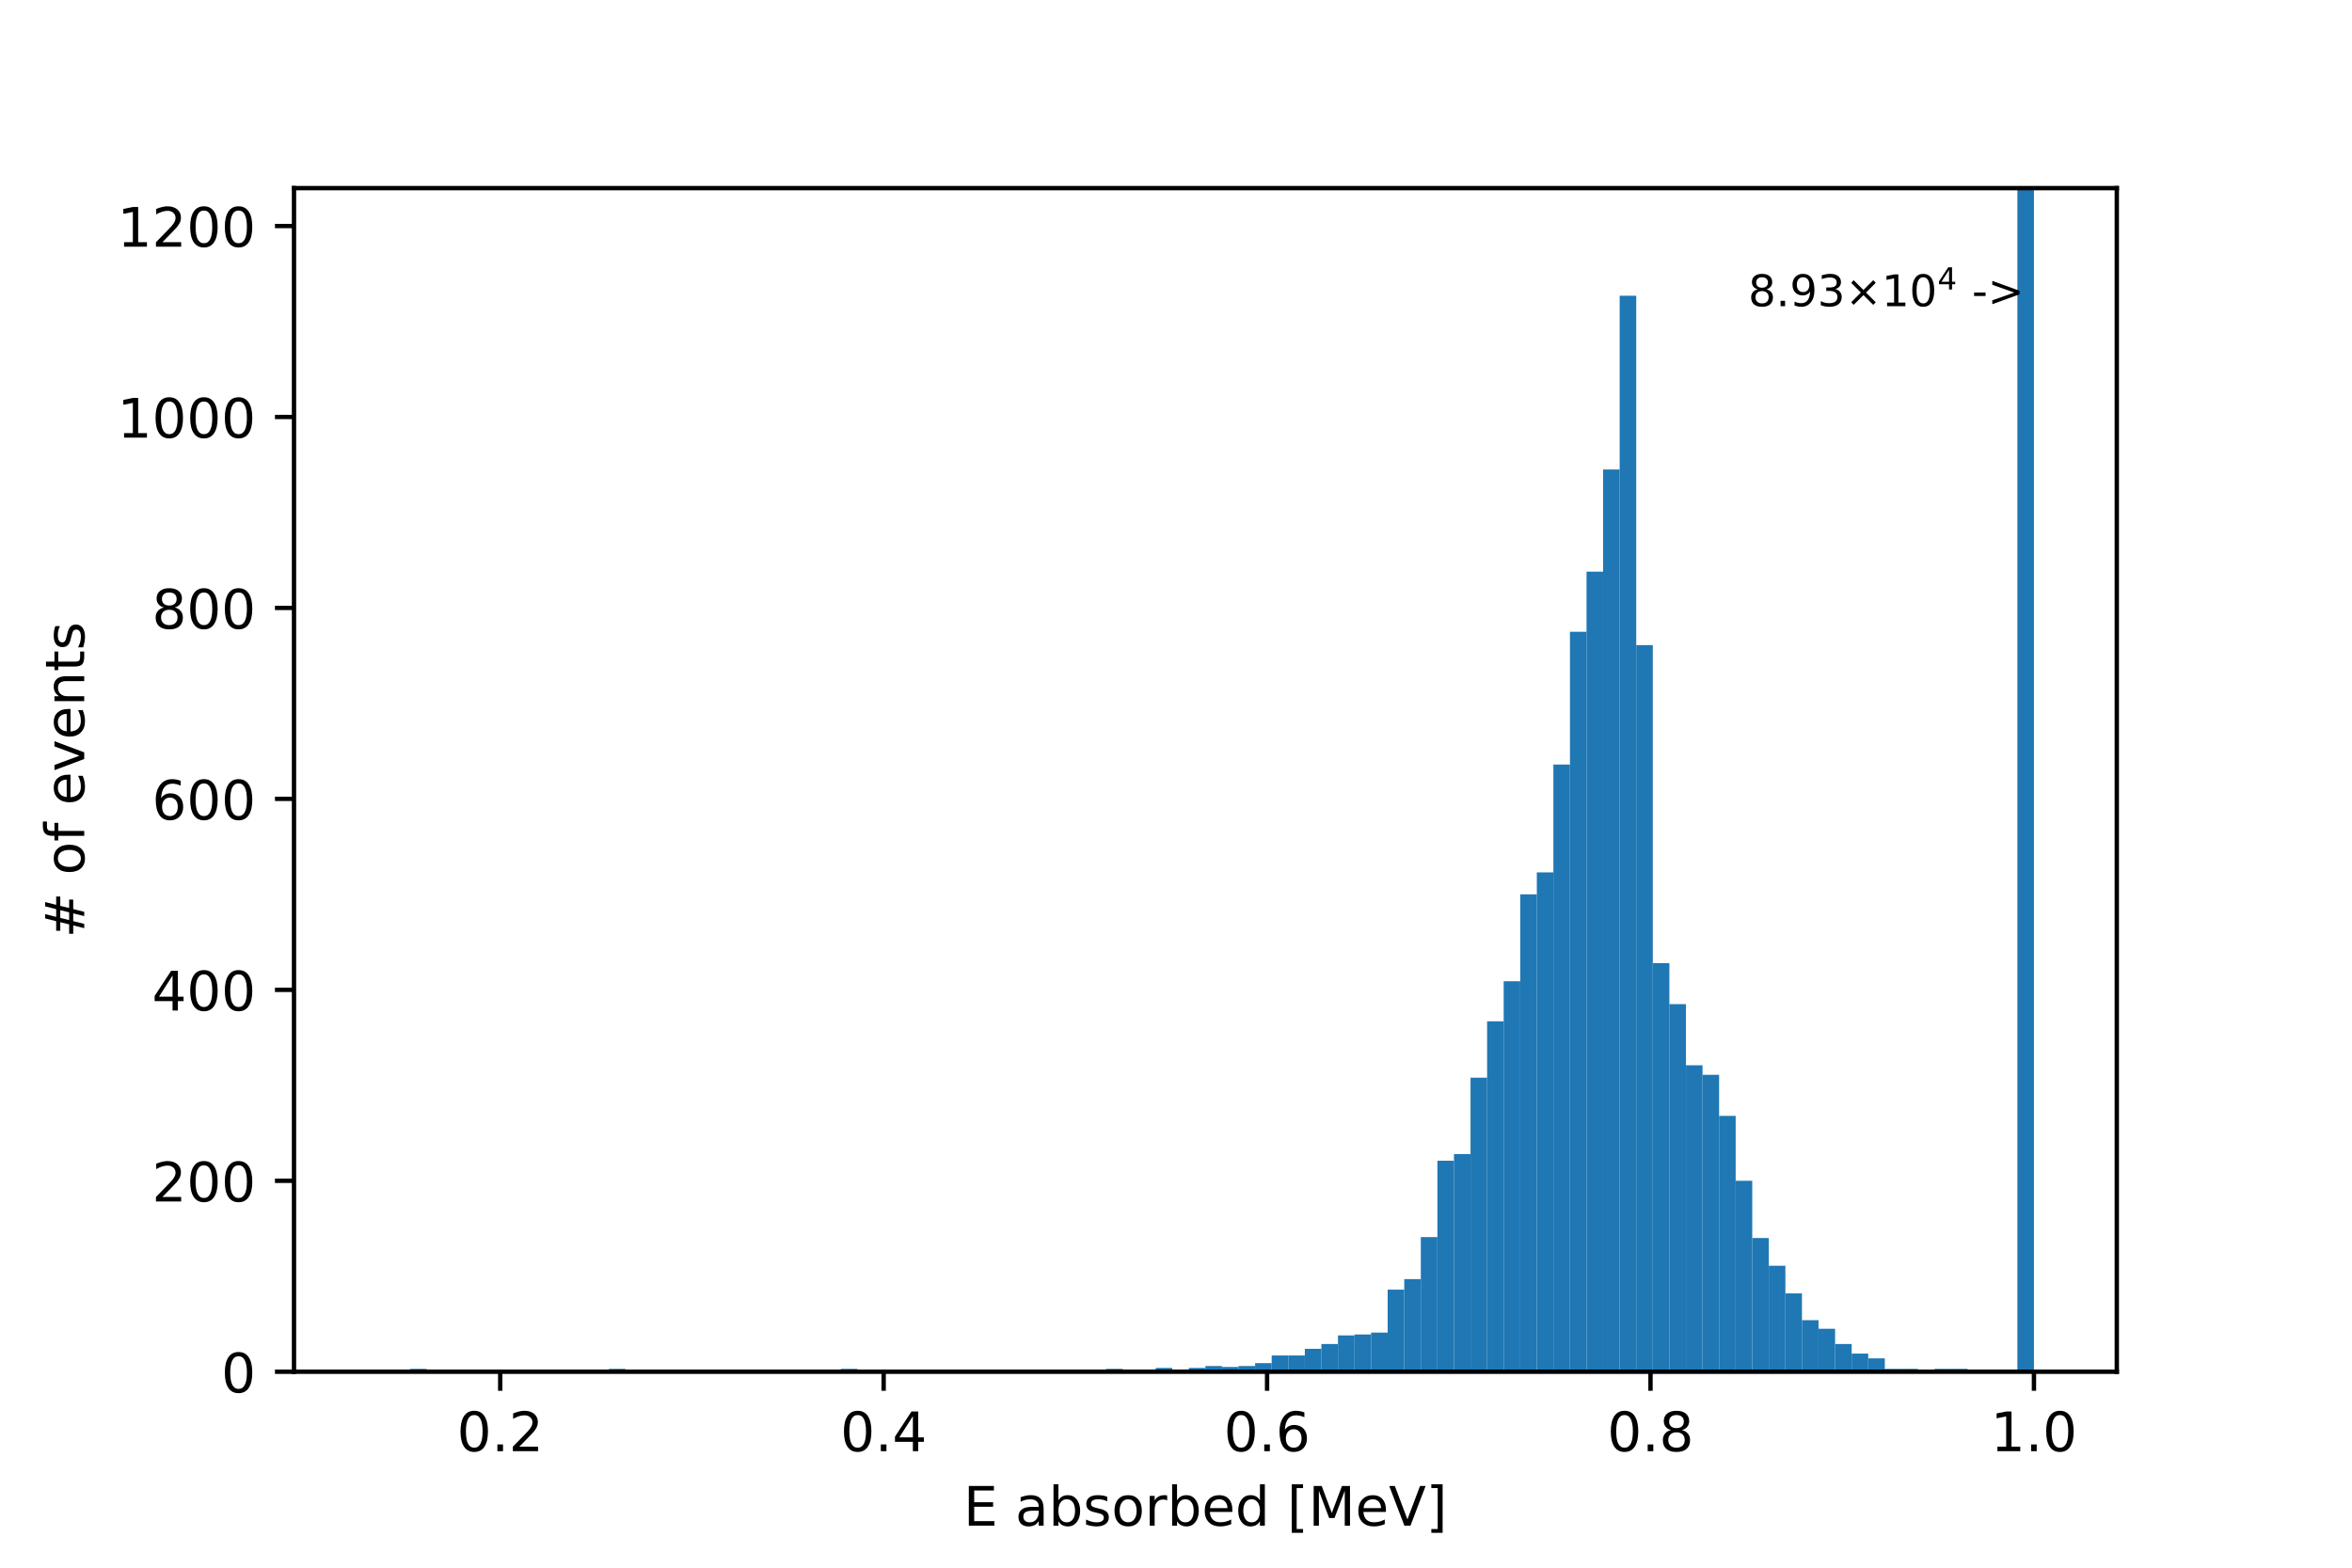 <?xml version="1.0" encoding="utf-8" standalone="no"?>
<!DOCTYPE svg PUBLIC "-//W3C//DTD SVG 1.1//EN"
  "http://www.w3.org/Graphics/SVG/1.1/DTD/svg11.dtd">
<!-- Created with matplotlib (https://matplotlib.org/) -->
<svg height="288pt" version="1.1" viewBox="0 0 432 288" width="432pt" xmlns="http://www.w3.org/2000/svg" xmlns:xlink="http://www.w3.org/1999/xlink">
 <defs>
  <style type="text/css">
*{stroke-linecap:butt;stroke-linejoin:round;}
  </style>
 </defs>
 <g id="figure_1">
  <g id="patch_1">
   <path d="M 0 288 
L 432 288 
L 432 0 
L 0 0 
z
" style="fill:#ffffff;"/>
  </g>
  <g id="axes_1">
   <g id="patch_2">
    <path d="M 54 252 
L 388.8 252 
L 388.8 34.56 
L 54 34.56 
z
" style="fill:#ffffff;"/>
   </g>
   <g id="patch_3">
    <path clip-path="url(#pfffd6d68ba)" d="M 69.218 252 
L 72.262 252 
L 72.262 251.649 
L 69.218 251.649 
z
" style="fill:#1f77b4;"/>
   </g>
   <g id="patch_4">
    <path clip-path="url(#pfffd6d68ba)" d="M 72.262 252 
L 75.305 252 
L 75.305 251.825 
L 72.262 251.825 
z
" style="fill:#1f77b4;"/>
   </g>
   <g id="patch_5">
    <path clip-path="url(#pfffd6d68ba)" d="M 75.305 252 
L 78.349 252 
L 78.349 251.474 
L 75.305 251.474 
z
" style="fill:#1f77b4;"/>
   </g>
   <g id="patch_6">
    <path clip-path="url(#pfffd6d68ba)" d="M 78.349 252 
L 81.393 252 
L 81.393 252 
L 78.349 252 
z
" style="fill:#1f77b4;"/>
   </g>
   <g id="patch_7">
    <path clip-path="url(#pfffd6d68ba)" d="M 81.393 252 
L 84.436 252 
L 84.436 251.825 
L 81.393 251.825 
z
" style="fill:#1f77b4;"/>
   </g>
   <g id="patch_8">
    <path clip-path="url(#pfffd6d68ba)" d="M 84.436 252 
L 87.48 252 
L 87.48 252 
L 84.436 252 
z
" style="fill:#1f77b4;"/>
   </g>
   <g id="patch_9">
    <path clip-path="url(#pfffd6d68ba)" d="M 87.48 252 
L 90.524 252 
L 90.524 252 
L 87.48 252 
z
" style="fill:#1f77b4;"/>
   </g>
   <g id="patch_10">
    <path clip-path="url(#pfffd6d68ba)" d="M 90.524 252 
L 93.567 252 
L 93.567 252 
L 90.524 252 
z
" style="fill:#1f77b4;"/>
   </g>
   <g id="patch_11">
    <path clip-path="url(#pfffd6d68ba)" d="M 93.567 252 
L 96.611 252 
L 96.611 252 
L 93.567 252 
z
" style="fill:#1f77b4;"/>
   </g>
   <g id="patch_12">
    <path clip-path="url(#pfffd6d68ba)" d="M 96.611 252 
L 99.655 252 
L 99.655 252 
L 96.611 252 
z
" style="fill:#1f77b4;"/>
   </g>
   <g id="patch_13">
    <path clip-path="url(#pfffd6d68ba)" d="M 99.655 252 
L 102.698 252 
L 102.698 251.825 
L 99.655 251.825 
z
" style="fill:#1f77b4;"/>
   </g>
   <g id="patch_14">
    <path clip-path="url(#pfffd6d68ba)" d="M 102.698 252 
L 105.742 252 
L 105.742 251.825 
L 102.698 251.825 
z
" style="fill:#1f77b4;"/>
   </g>
   <g id="patch_15">
    <path clip-path="url(#pfffd6d68ba)" d="M 105.742 252 
L 108.785 252 
L 108.785 251.825 
L 105.742 251.825 
z
" style="fill:#1f77b4;"/>
   </g>
   <g id="patch_16">
    <path clip-path="url(#pfffd6d68ba)" d="M 108.785 252 
L 111.829 252 
L 111.829 252 
L 108.785 252 
z
" style="fill:#1f77b4;"/>
   </g>
   <g id="patch_17">
    <path clip-path="url(#pfffd6d68ba)" d="M 111.829 252 
L 114.873 252 
L 114.873 251.474 
L 111.829 251.474 
z
" style="fill:#1f77b4;"/>
   </g>
   <g id="patch_18">
    <path clip-path="url(#pfffd6d68ba)" d="M 114.873 252 
L 117.916 252 
L 117.916 251.825 
L 114.873 251.825 
z
" style="fill:#1f77b4;"/>
   </g>
   <g id="patch_19">
    <path clip-path="url(#pfffd6d68ba)" d="M 117.916 252 
L 120.96 252 
L 120.96 252 
L 117.916 252 
z
" style="fill:#1f77b4;"/>
   </g>
   <g id="patch_20">
    <path clip-path="url(#pfffd6d68ba)" d="M 120.96 252 
L 124.004 252 
L 124.004 251.825 
L 120.96 251.825 
z
" style="fill:#1f77b4;"/>
   </g>
   <g id="patch_21">
    <path clip-path="url(#pfffd6d68ba)" d="M 124.004 252 
L 127.047 252 
L 127.047 252 
L 124.004 252 
z
" style="fill:#1f77b4;"/>
   </g>
   <g id="patch_22">
    <path clip-path="url(#pfffd6d68ba)" d="M 127.047 252 
L 130.091 252 
L 130.091 251.649 
L 127.047 251.649 
z
" style="fill:#1f77b4;"/>
   </g>
   <g id="patch_23">
    <path clip-path="url(#pfffd6d68ba)" d="M 130.091 252 
L 133.135 252 
L 133.135 252 
L 130.091 252 
z
" style="fill:#1f77b4;"/>
   </g>
   <g id="patch_24">
    <path clip-path="url(#pfffd6d68ba)" d="M 133.135 252 
L 136.178 252 
L 136.178 251.825 
L 133.135 251.825 
z
" style="fill:#1f77b4;"/>
   </g>
   <g id="patch_25">
    <path clip-path="url(#pfffd6d68ba)" d="M 136.178 252 
L 139.222 252 
L 139.222 252 
L 136.178 252 
z
" style="fill:#1f77b4;"/>
   </g>
   <g id="patch_26">
    <path clip-path="url(#pfffd6d68ba)" d="M 139.222 252 
L 142.265 252 
L 142.265 251.825 
L 139.222 251.825 
z
" style="fill:#1f77b4;"/>
   </g>
   <g id="patch_27">
    <path clip-path="url(#pfffd6d68ba)" d="M 142.265 252 
L 145.309 252 
L 145.309 252 
L 142.265 252 
z
" style="fill:#1f77b4;"/>
   </g>
   <g id="patch_28">
    <path clip-path="url(#pfffd6d68ba)" d="M 145.309 252 
L 148.353 252 
L 148.353 252 
L 145.309 252 
z
" style="fill:#1f77b4;"/>
   </g>
   <g id="patch_29">
    <path clip-path="url(#pfffd6d68ba)" d="M 148.353 252 
L 151.396 252 
L 151.396 252 
L 148.353 252 
z
" style="fill:#1f77b4;"/>
   </g>
   <g id="patch_30">
    <path clip-path="url(#pfffd6d68ba)" d="M 151.396 252 
L 154.44 252 
L 154.44 252 
L 151.396 252 
z
" style="fill:#1f77b4;"/>
   </g>
   <g id="patch_31">
    <path clip-path="url(#pfffd6d68ba)" d="M 154.44 252 
L 157.484 252 
L 157.484 251.474 
L 154.44 251.474 
z
" style="fill:#1f77b4;"/>
   </g>
   <g id="patch_32">
    <path clip-path="url(#pfffd6d68ba)" d="M 157.484 252 
L 160.527 252 
L 160.527 252 
L 157.484 252 
z
" style="fill:#1f77b4;"/>
   </g>
   <g id="patch_33">
    <path clip-path="url(#pfffd6d68ba)" d="M 160.527 252 
L 163.571 252 
L 163.571 251.825 
L 160.527 251.825 
z
" style="fill:#1f77b4;"/>
   </g>
   <g id="patch_34">
    <path clip-path="url(#pfffd6d68ba)" d="M 163.571 252 
L 166.615 252 
L 166.615 251.825 
L 163.571 251.825 
z
" style="fill:#1f77b4;"/>
   </g>
   <g id="patch_35">
    <path clip-path="url(#pfffd6d68ba)" d="M 166.615 252 
L 169.658 252 
L 169.658 251.825 
L 166.615 251.825 
z
" style="fill:#1f77b4;"/>
   </g>
   <g id="patch_36">
    <path clip-path="url(#pfffd6d68ba)" d="M 169.658 252 
L 172.702 252 
L 172.702 252 
L 169.658 252 
z
" style="fill:#1f77b4;"/>
   </g>
   <g id="patch_37">
    <path clip-path="url(#pfffd6d68ba)" d="M 172.702 252 
L 175.745 252 
L 175.745 252 
L 172.702 252 
z
" style="fill:#1f77b4;"/>
   </g>
   <g id="patch_38">
    <path clip-path="url(#pfffd6d68ba)" d="M 175.745 252 
L 178.789 252 
L 178.789 252 
L 175.745 252 
z
" style="fill:#1f77b4;"/>
   </g>
   <g id="patch_39">
    <path clip-path="url(#pfffd6d68ba)" d="M 178.789 252 
L 181.833 252 
L 181.833 251.649 
L 178.789 251.649 
z
" style="fill:#1f77b4;"/>
   </g>
   <g id="patch_40">
    <path clip-path="url(#pfffd6d68ba)" d="M 181.833 252 
L 184.876 252 
L 184.876 252 
L 181.833 252 
z
" style="fill:#1f77b4;"/>
   </g>
   <g id="patch_41">
    <path clip-path="url(#pfffd6d68ba)" d="M 184.876 252 
L 187.92 252 
L 187.92 251.825 
L 184.876 251.825 
z
" style="fill:#1f77b4;"/>
   </g>
   <g id="patch_42">
    <path clip-path="url(#pfffd6d68ba)" d="M 187.92 252 
L 190.964 252 
L 190.964 251.649 
L 187.92 251.649 
z
" style="fill:#1f77b4;"/>
   </g>
   <g id="patch_43">
    <path clip-path="url(#pfffd6d68ba)" d="M 190.964 252 
L 194.007 252 
L 194.007 251.649 
L 190.964 251.649 
z
" style="fill:#1f77b4;"/>
   </g>
   <g id="patch_44">
    <path clip-path="url(#pfffd6d68ba)" d="M 194.007 252 
L 197.051 252 
L 197.051 251.825 
L 194.007 251.825 
z
" style="fill:#1f77b4;"/>
   </g>
   <g id="patch_45">
    <path clip-path="url(#pfffd6d68ba)" d="M 197.051 252 
L 200.095 252 
L 200.095 251.649 
L 197.051 251.649 
z
" style="fill:#1f77b4;"/>
   </g>
   <g id="patch_46">
    <path clip-path="url(#pfffd6d68ba)" d="M 200.095 252 
L 203.138 252 
L 203.138 251.825 
L 200.095 251.825 
z
" style="fill:#1f77b4;"/>
   </g>
   <g id="patch_47">
    <path clip-path="url(#pfffd6d68ba)" d="M 203.138 252 
L 206.182 252 
L 206.182 251.474 
L 203.138 251.474 
z
" style="fill:#1f77b4;"/>
   </g>
   <g id="patch_48">
    <path clip-path="url(#pfffd6d68ba)" d="M 206.182 252 
L 209.225 252 
L 209.225 251.649 
L 206.182 251.649 
z
" style="fill:#1f77b4;"/>
   </g>
   <g id="patch_49">
    <path clip-path="url(#pfffd6d68ba)" d="M 209.225 252 
L 212.269 252 
L 212.269 251.649 
L 209.225 251.649 
z
" style="fill:#1f77b4;"/>
   </g>
   <g id="patch_50">
    <path clip-path="url(#pfffd6d68ba)" d="M 212.269 252 
L 215.313 252 
L 215.313 251.298 
L 212.269 251.298 
z
" style="fill:#1f77b4;"/>
   </g>
   <g id="patch_51">
    <path clip-path="url(#pfffd6d68ba)" d="M 215.313 252 
L 218.356 252 
L 218.356 251.649 
L 215.313 251.649 
z
" style="fill:#1f77b4;"/>
   </g>
   <g id="patch_52">
    <path clip-path="url(#pfffd6d68ba)" d="M 218.356 252 
L 221.4 252 
L 221.4 251.298 
L 218.356 251.298 
z
" style="fill:#1f77b4;"/>
   </g>
   <g id="patch_53">
    <path clip-path="url(#pfffd6d68ba)" d="M 221.4 252 
L 224.444 252 
L 224.444 250.948 
L 221.4 250.948 
z
" style="fill:#1f77b4;"/>
   </g>
   <g id="patch_54">
    <path clip-path="url(#pfffd6d68ba)" d="M 224.444 252 
L 227.487 252 
L 227.487 251.123 
L 224.444 251.123 
z
" style="fill:#1f77b4;"/>
   </g>
   <g id="patch_55">
    <path clip-path="url(#pfffd6d68ba)" d="M 227.487 252 
L 230.531 252 
L 230.531 250.948 
L 227.487 250.948 
z
" style="fill:#1f77b4;"/>
   </g>
   <g id="patch_56">
    <path clip-path="url(#pfffd6d68ba)" d="M 230.531 252 
L 233.575 252 
L 233.575 250.421 
L 230.531 250.421 
z
" style="fill:#1f77b4;"/>
   </g>
   <g id="patch_57">
    <path clip-path="url(#pfffd6d68ba)" d="M 233.575 252 
L 236.618 252 
L 236.618 249.018 
L 233.575 249.018 
z
" style="fill:#1f77b4;"/>
   </g>
   <g id="patch_58">
    <path clip-path="url(#pfffd6d68ba)" d="M 236.618 252 
L 239.662 252 
L 239.662 249.018 
L 236.618 249.018 
z
" style="fill:#1f77b4;"/>
   </g>
   <g id="patch_59">
    <path clip-path="url(#pfffd6d68ba)" d="M 239.662 252 
L 242.705 252 
L 242.705 247.79 
L 239.662 247.79 
z
" style="fill:#1f77b4;"/>
   </g>
   <g id="patch_60">
    <path clip-path="url(#pfffd6d68ba)" d="M 242.705 252 
L 245.749 252 
L 245.749 246.913 
L 242.705 246.913 
z
" style="fill:#1f77b4;"/>
   </g>
   <g id="patch_61">
    <path clip-path="url(#pfffd6d68ba)" d="M 245.749 252 
L 248.793 252 
L 248.793 245.335 
L 245.749 245.335 
z
" style="fill:#1f77b4;"/>
   </g>
   <g id="patch_62">
    <path clip-path="url(#pfffd6d68ba)" d="M 248.793 252 
L 251.836 252 
L 251.836 245.16 
L 248.793 245.16 
z
" style="fill:#1f77b4;"/>
   </g>
   <g id="patch_63">
    <path clip-path="url(#pfffd6d68ba)" d="M 251.836 252 
L 254.88 252 
L 254.88 244.809 
L 251.836 244.809 
z
" style="fill:#1f77b4;"/>
   </g>
   <g id="patch_64">
    <path clip-path="url(#pfffd6d68ba)" d="M 254.88 252 
L 257.924 252 
L 257.924 236.916 
L 254.88 236.916 
z
" style="fill:#1f77b4;"/>
   </g>
   <g id="patch_65">
    <path clip-path="url(#pfffd6d68ba)" d="M 257.924 252 
L 260.967 252 
L 260.967 234.986 
L 257.924 234.986 
z
" style="fill:#1f77b4;"/>
   </g>
   <g id="patch_66">
    <path clip-path="url(#pfffd6d68ba)" d="M 260.967 252 
L 264.011 252 
L 264.011 227.269 
L 260.967 227.269 
z
" style="fill:#1f77b4;"/>
   </g>
   <g id="patch_67">
    <path clip-path="url(#pfffd6d68ba)" d="M 264.011 252 
L 267.055 252 
L 267.055 213.237 
L 264.011 213.237 
z
" style="fill:#1f77b4;"/>
   </g>
   <g id="patch_68">
    <path clip-path="url(#pfffd6d68ba)" d="M 267.055 252 
L 270.098 252 
L 270.098 212.009 
L 267.055 212.009 
z
" style="fill:#1f77b4;"/>
   </g>
   <g id="patch_69">
    <path clip-path="url(#pfffd6d68ba)" d="M 270.098 252 
L 273.142 252 
L 273.142 197.978 
L 270.098 197.978 
z
" style="fill:#1f77b4;"/>
   </g>
   <g id="patch_70">
    <path clip-path="url(#pfffd6d68ba)" d="M 273.142 252 
L 276.185 252 
L 276.185 187.629 
L 273.142 187.629 
z
" style="fill:#1f77b4;"/>
   </g>
   <g id="patch_71">
    <path clip-path="url(#pfffd6d68ba)" d="M 276.185 252 
L 279.229 252 
L 279.229 180.263 
L 276.185 180.263 
z
" style="fill:#1f77b4;"/>
   </g>
   <g id="patch_72">
    <path clip-path="url(#pfffd6d68ba)" d="M 279.229 252 
L 282.273 252 
L 282.273 164.301 
L 279.229 164.301 
z
" style="fill:#1f77b4;"/>
   </g>
   <g id="patch_73">
    <path clip-path="url(#pfffd6d68ba)" d="M 282.273 252 
L 285.316 252 
L 285.316 160.267 
L 282.273 160.267 
z
" style="fill:#1f77b4;"/>
   </g>
   <g id="patch_74">
    <path clip-path="url(#pfffd6d68ba)" d="M 285.316 252 
L 288.36 252 
L 288.36 140.447 
L 285.316 140.447 
z
" style="fill:#1f77b4;"/>
   </g>
   <g id="patch_75">
    <path clip-path="url(#pfffd6d68ba)" d="M 288.36 252 
L 291.404 252 
L 291.404 116.067 
L 288.36 116.067 
z
" style="fill:#1f77b4;"/>
   </g>
   <g id="patch_76">
    <path clip-path="url(#pfffd6d68ba)" d="M 291.404 252 
L 294.447 252 
L 294.447 105.017 
L 291.404 105.017 
z
" style="fill:#1f77b4;"/>
   </g>
   <g id="patch_77">
    <path clip-path="url(#pfffd6d68ba)" d="M 294.447 252 
L 297.491 252 
L 297.491 86.25 
L 294.447 86.25 
z
" style="fill:#1f77b4;"/>
   </g>
   <g id="patch_78">
    <path clip-path="url(#pfffd6d68ba)" d="M 297.491 252 
L 300.535 252 
L 300.535 54.327 
L 297.491 54.327 
z
" style="fill:#1f77b4;"/>
   </g>
   <g id="patch_79">
    <path clip-path="url(#pfffd6d68ba)" d="M 300.535 252 
L 303.578 252 
L 303.578 118.523 
L 300.535 118.523 
z
" style="fill:#1f77b4;"/>
   </g>
   <g id="patch_80">
    <path clip-path="url(#pfffd6d68ba)" d="M 303.578 252 
L 306.622 252 
L 306.622 176.93 
L 303.578 176.93 
z
" style="fill:#1f77b4;"/>
   </g>
   <g id="patch_81">
    <path clip-path="url(#pfffd6d68ba)" d="M 306.622 252 
L 309.665 252 
L 309.665 184.472 
L 306.622 184.472 
z
" style="fill:#1f77b4;"/>
   </g>
   <g id="patch_82">
    <path clip-path="url(#pfffd6d68ba)" d="M 309.665 252 
L 312.709 252 
L 312.709 195.697 
L 309.665 195.697 
z
" style="fill:#1f77b4;"/>
   </g>
   <g id="patch_83">
    <path clip-path="url(#pfffd6d68ba)" d="M 312.709 252 
L 315.753 252 
L 315.753 197.451 
L 312.709 197.451 
z
" style="fill:#1f77b4;"/>
   </g>
   <g id="patch_84">
    <path clip-path="url(#pfffd6d68ba)" d="M 315.753 252 
L 318.796 252 
L 318.796 204.994 
L 315.753 204.994 
z
" style="fill:#1f77b4;"/>
   </g>
   <g id="patch_85">
    <path clip-path="url(#pfffd6d68ba)" d="M 318.796 252 
L 321.84 252 
L 321.84 216.921 
L 318.796 216.921 
z
" style="fill:#1f77b4;"/>
   </g>
   <g id="patch_86">
    <path clip-path="url(#pfffd6d68ba)" d="M 321.84 252 
L 324.884 252 
L 324.884 227.444 
L 321.84 227.444 
z
" style="fill:#1f77b4;"/>
   </g>
   <g id="patch_87">
    <path clip-path="url(#pfffd6d68ba)" d="M 324.884 252 
L 327.927 252 
L 327.927 232.531 
L 324.884 232.531 
z
" style="fill:#1f77b4;"/>
   </g>
   <g id="patch_88">
    <path clip-path="url(#pfffd6d68ba)" d="M 327.927 252 
L 330.971 252 
L 330.971 237.617 
L 327.927 237.617 
z
" style="fill:#1f77b4;"/>
   </g>
   <g id="patch_89">
    <path clip-path="url(#pfffd6d68ba)" d="M 330.971 252 
L 334.015 252 
L 334.015 242.529 
L 330.971 242.529 
z
" style="fill:#1f77b4;"/>
   </g>
   <g id="patch_90">
    <path clip-path="url(#pfffd6d68ba)" d="M 334.015 252 
L 337.058 252 
L 337.058 244.107 
L 334.015 244.107 
z
" style="fill:#1f77b4;"/>
   </g>
   <g id="patch_91">
    <path clip-path="url(#pfffd6d68ba)" d="M 337.058 252 
L 340.102 252 
L 340.102 246.913 
L 337.058 246.913 
z
" style="fill:#1f77b4;"/>
   </g>
   <g id="patch_92">
    <path clip-path="url(#pfffd6d68ba)" d="M 340.102 252 
L 343.145 252 
L 343.145 248.667 
L 340.102 248.667 
z
" style="fill:#1f77b4;"/>
   </g>
   <g id="patch_93">
    <path clip-path="url(#pfffd6d68ba)" d="M 343.145 252 
L 346.189 252 
L 346.189 249.544 
L 343.145 249.544 
z
" style="fill:#1f77b4;"/>
   </g>
   <g id="patch_94">
    <path clip-path="url(#pfffd6d68ba)" d="M 346.189 252 
L 349.233 252 
L 349.233 251.474 
L 346.189 251.474 
z
" style="fill:#1f77b4;"/>
   </g>
   <g id="patch_95">
    <path clip-path="url(#pfffd6d68ba)" d="M 349.233 252 
L 352.276 252 
L 352.276 251.474 
L 349.233 251.474 
z
" style="fill:#1f77b4;"/>
   </g>
   <g id="patch_96">
    <path clip-path="url(#pfffd6d68ba)" d="M 352.276 252 
L 355.32 252 
L 355.32 251.825 
L 352.276 251.825 
z
" style="fill:#1f77b4;"/>
   </g>
   <g id="patch_97">
    <path clip-path="url(#pfffd6d68ba)" d="M 355.32 252 
L 358.364 252 
L 358.364 251.474 
L 355.32 251.474 
z
" style="fill:#1f77b4;"/>
   </g>
   <g id="patch_98">
    <path clip-path="url(#pfffd6d68ba)" d="M 358.364 252 
L 361.407 252 
L 361.407 251.474 
L 358.364 251.474 
z
" style="fill:#1f77b4;"/>
   </g>
   <g id="patch_99">
    <path clip-path="url(#pfffd6d68ba)" d="M 361.407 252 
L 364.451 252 
L 364.451 251.825 
L 361.407 251.825 
z
" style="fill:#1f77b4;"/>
   </g>
   <g id="patch_100">
    <path clip-path="url(#pfffd6d68ba)" d="M 364.451 252 
L 367.495 252 
L 367.495 251.825 
L 364.451 251.825 
z
" style="fill:#1f77b4;"/>
   </g>
   <g id="patch_101">
    <path clip-path="url(#pfffd6d68ba)" d="M 367.495 252 
L 370.538 252 
L 370.538 252 
L 367.495 252 
z
" style="fill:#1f77b4;"/>
   </g>
   <g id="patch_102">
    <path clip-path="url(#pfffd6d68ba)" d="M 370.538 252 
L 373.582 252 
L 373.582 -15416.589 
L 370.538 -15416.589 
z
" style="fill:#1f77b4;"/>
   </g>
   <g id="matplotlib.axis_1">
    <g id="xtick_1">
     <g id="line2d_1">
      <defs>
       <path d="M 0 0 
L 0 3.5 
" id="me858c8d31d" style="stroke:#000000;stroke-width:0.8;"/>
      </defs>
      <g>
       <use style="stroke:#000000;stroke-width:0.8;" x="91.877" xlink:href="#me858c8d31d" y="252"/>
      </g>
     </g>
     <g id="text_1">
      <!-- 0.2 -->
      <defs>
       <path d="M 31.781 66.406 
Q 24.172 66.406 20.328 58.906 
Q 16.5 51.422 16.5 36.375 
Q 16.5 21.391 20.328 13.891 
Q 24.172 6.391 31.781 6.391 
Q 39.453 6.391 43.281 13.891 
Q 47.125 21.391 47.125 36.375 
Q 47.125 51.422 43.281 58.906 
Q 39.453 66.406 31.781 66.406 
z
M 31.781 74.219 
Q 44.047 74.219 50.516 64.516 
Q 56.984 54.828 56.984 36.375 
Q 56.984 17.969 50.516 8.266 
Q 44.047 -1.422 31.781 -1.422 
Q 19.531 -1.422 13.062 8.266 
Q 6.594 17.969 6.594 36.375 
Q 6.594 54.828 13.062 64.516 
Q 19.531 74.219 31.781 74.219 
z
" id="DejaVuSans-48"/>
       <path d="M 10.688 12.406 
L 21 12.406 
L 21 0 
L 10.688 0 
z
" id="DejaVuSans-46"/>
       <path d="M 19.188 8.297 
L 53.609 8.297 
L 53.609 0 
L 7.328 0 
L 7.328 8.297 
Q 12.938 14.109 22.625 23.891 
Q 32.328 33.688 34.812 36.531 
Q 39.547 41.844 41.422 45.531 
Q 43.312 49.219 43.312 52.781 
Q 43.312 58.594 39.234 62.25 
Q 35.156 65.922 28.609 65.922 
Q 23.969 65.922 18.812 64.312 
Q 13.672 62.703 7.812 59.422 
L 7.812 69.391 
Q 13.766 71.781 18.938 73 
Q 24.125 74.219 28.422 74.219 
Q 39.75 74.219 46.484 68.547 
Q 53.219 62.891 53.219 53.422 
Q 53.219 48.922 51.531 44.891 
Q 49.859 40.875 45.406 35.406 
Q 44.188 33.984 37.641 27.219 
Q 31.109 20.453 19.188 8.297 
z
" id="DejaVuSans-50"/>
      </defs>
      <g transform="translate(83.926 266.598)scale(0.1 -0.1)">
       <use xlink:href="#DejaVuSans-48"/>
       <use x="63.623" xlink:href="#DejaVuSans-46"/>
       <use x="95.41" xlink:href="#DejaVuSans-50"/>
      </g>
     </g>
    </g>
    <g id="xtick_2">
     <g id="line2d_2">
      <g>
       <use style="stroke:#000000;stroke-width:0.8;" x="162.304" xlink:href="#me858c8d31d" y="252"/>
      </g>
     </g>
     <g id="text_2">
      <!-- 0.4 -->
      <defs>
       <path d="M 37.797 64.312 
L 12.891 25.391 
L 37.797 25.391 
z
M 35.203 72.906 
L 47.609 72.906 
L 47.609 25.391 
L 58.016 25.391 
L 58.016 17.188 
L 47.609 17.188 
L 47.609 0 
L 37.797 0 
L 37.797 17.188 
L 4.891 17.188 
L 4.891 26.703 
z
" id="DejaVuSans-52"/>
      </defs>
      <g transform="translate(154.352 266.598)scale(0.1 -0.1)">
       <use xlink:href="#DejaVuSans-48"/>
       <use x="63.623" xlink:href="#DejaVuSans-46"/>
       <use x="95.41" xlink:href="#DejaVuSans-52"/>
      </g>
     </g>
    </g>
    <g id="xtick_3">
     <g id="line2d_3">
      <g>
       <use style="stroke:#000000;stroke-width:0.8;" x="232.73" xlink:href="#me858c8d31d" y="252"/>
      </g>
     </g>
     <g id="text_3">
      <!-- 0.6 -->
      <defs>
       <path d="M 33.016 40.375 
Q 26.375 40.375 22.484 35.828 
Q 18.609 31.297 18.609 23.391 
Q 18.609 15.531 22.484 10.953 
Q 26.375 6.391 33.016 6.391 
Q 39.656 6.391 43.531 10.953 
Q 47.406 15.531 47.406 23.391 
Q 47.406 31.297 43.531 35.828 
Q 39.656 40.375 33.016 40.375 
z
M 52.594 71.297 
L 52.594 62.312 
Q 48.875 64.062 45.094 64.984 
Q 41.312 65.922 37.594 65.922 
Q 27.828 65.922 22.672 59.328 
Q 17.531 52.734 16.797 39.406 
Q 19.672 43.656 24.016 45.922 
Q 28.375 48.188 33.594 48.188 
Q 44.578 48.188 50.953 41.516 
Q 57.328 34.859 57.328 23.391 
Q 57.328 12.156 50.688 5.359 
Q 44.047 -1.422 33.016 -1.422 
Q 20.359 -1.422 13.672 8.266 
Q 6.984 17.969 6.984 36.375 
Q 6.984 53.656 15.188 63.938 
Q 23.391 74.219 37.203 74.219 
Q 40.922 74.219 44.703 73.484 
Q 48.484 72.75 52.594 71.297 
z
" id="DejaVuSans-54"/>
      </defs>
      <g transform="translate(224.778 266.598)scale(0.1 -0.1)">
       <use xlink:href="#DejaVuSans-48"/>
       <use x="63.623" xlink:href="#DejaVuSans-46"/>
       <use x="95.41" xlink:href="#DejaVuSans-54"/>
      </g>
     </g>
    </g>
    <g id="xtick_4">
     <g id="line2d_4">
      <g>
       <use style="stroke:#000000;stroke-width:0.8;" x="303.156" xlink:href="#me858c8d31d" y="252"/>
      </g>
     </g>
     <g id="text_4">
      <!-- 0.8 -->
      <defs>
       <path d="M 31.781 34.625 
Q 24.75 34.625 20.719 30.859 
Q 16.703 27.094 16.703 20.516 
Q 16.703 13.922 20.719 10.156 
Q 24.75 6.391 31.781 6.391 
Q 38.812 6.391 42.859 10.172 
Q 46.922 13.969 46.922 20.516 
Q 46.922 27.094 42.891 30.859 
Q 38.875 34.625 31.781 34.625 
z
M 21.922 38.812 
Q 15.578 40.375 12.031 44.719 
Q 8.5 49.078 8.5 55.328 
Q 8.5 64.062 14.719 69.141 
Q 20.953 74.219 31.781 74.219 
Q 42.672 74.219 48.875 69.141 
Q 55.078 64.062 55.078 55.328 
Q 55.078 49.078 51.531 44.719 
Q 48 40.375 41.703 38.812 
Q 48.828 37.156 52.797 32.312 
Q 56.781 27.484 56.781 20.516 
Q 56.781 9.906 50.312 4.234 
Q 43.844 -1.422 31.781 -1.422 
Q 19.734 -1.422 13.25 4.234 
Q 6.781 9.906 6.781 20.516 
Q 6.781 27.484 10.781 32.312 
Q 14.797 37.156 21.922 38.812 
z
M 18.312 54.391 
Q 18.312 48.734 21.844 45.562 
Q 25.391 42.391 31.781 42.391 
Q 38.141 42.391 41.719 45.562 
Q 45.312 48.734 45.312 54.391 
Q 45.312 60.062 41.719 63.234 
Q 38.141 66.406 31.781 66.406 
Q 25.391 66.406 21.844 63.234 
Q 18.312 60.062 18.312 54.391 
z
" id="DejaVuSans-56"/>
      </defs>
      <g transform="translate(295.204 266.598)scale(0.1 -0.1)">
       <use xlink:href="#DejaVuSans-48"/>
       <use x="63.623" xlink:href="#DejaVuSans-46"/>
       <use x="95.41" xlink:href="#DejaVuSans-56"/>
      </g>
     </g>
    </g>
    <g id="xtick_5">
     <g id="line2d_5">
      <g>
       <use style="stroke:#000000;stroke-width:0.8;" x="373.582" xlink:href="#me858c8d31d" y="252"/>
      </g>
     </g>
     <g id="text_5">
      <!-- 1.0 -->
      <defs>
       <path d="M 12.406 8.297 
L 28.516 8.297 
L 28.516 63.922 
L 10.984 60.406 
L 10.984 69.391 
L 28.422 72.906 
L 38.281 72.906 
L 38.281 8.297 
L 54.391 8.297 
L 54.391 0 
L 12.406 0 
z
" id="DejaVuSans-49"/>
      </defs>
      <g transform="translate(365.63 266.598)scale(0.1 -0.1)">
       <use xlink:href="#DejaVuSans-49"/>
       <use x="63.623" xlink:href="#DejaVuSans-46"/>
       <use x="95.41" xlink:href="#DejaVuSans-48"/>
      </g>
     </g>
    </g>
    <g id="text_6">
     <!-- E absorbed [MeV] -->
     <defs>
      <path d="M 9.812 72.906 
L 55.906 72.906 
L 55.906 64.594 
L 19.672 64.594 
L 19.672 43.016 
L 54.391 43.016 
L 54.391 34.719 
L 19.672 34.719 
L 19.672 8.297 
L 56.781 8.297 
L 56.781 0 
L 9.812 0 
z
" id="DejaVuSans-69"/>
      <path id="DejaVuSans-32"/>
      <path d="M 34.281 27.484 
Q 23.391 27.484 19.188 25 
Q 14.984 22.516 14.984 16.5 
Q 14.984 11.719 18.141 8.906 
Q 21.297 6.109 26.703 6.109 
Q 34.188 6.109 38.703 11.406 
Q 43.219 16.703 43.219 25.484 
L 43.219 27.484 
z
M 52.203 31.203 
L 52.203 0 
L 43.219 0 
L 43.219 8.297 
Q 40.141 3.328 35.547 0.953 
Q 30.953 -1.422 24.312 -1.422 
Q 15.922 -1.422 10.953 3.297 
Q 6 8.016 6 15.922 
Q 6 25.141 12.172 29.828 
Q 18.359 34.516 30.609 34.516 
L 43.219 34.516 
L 43.219 35.406 
Q 43.219 41.609 39.141 45 
Q 35.062 48.391 27.688 48.391 
Q 23 48.391 18.547 47.266 
Q 14.109 46.141 10.016 43.891 
L 10.016 52.203 
Q 14.938 54.109 19.578 55.047 
Q 24.219 56 28.609 56 
Q 40.484 56 46.344 49.844 
Q 52.203 43.703 52.203 31.203 
z
" id="DejaVuSans-97"/>
      <path d="M 48.688 27.297 
Q 48.688 37.203 44.609 42.844 
Q 40.531 48.484 33.406 48.484 
Q 26.266 48.484 22.188 42.844 
Q 18.109 37.203 18.109 27.297 
Q 18.109 17.391 22.188 11.75 
Q 26.266 6.109 33.406 6.109 
Q 40.531 6.109 44.609 11.75 
Q 48.688 17.391 48.688 27.297 
z
M 18.109 46.391 
Q 20.953 51.266 25.266 53.625 
Q 29.594 56 35.594 56 
Q 45.562 56 51.781 48.094 
Q 58.016 40.188 58.016 27.297 
Q 58.016 14.406 51.781 6.484 
Q 45.562 -1.422 35.594 -1.422 
Q 29.594 -1.422 25.266 0.953 
Q 20.953 3.328 18.109 8.203 
L 18.109 0 
L 9.078 0 
L 9.078 75.984 
L 18.109 75.984 
z
" id="DejaVuSans-98"/>
      <path d="M 44.281 53.078 
L 44.281 44.578 
Q 40.484 46.531 36.375 47.5 
Q 32.281 48.484 27.875 48.484 
Q 21.188 48.484 17.844 46.438 
Q 14.5 44.391 14.5 40.281 
Q 14.5 37.156 16.891 35.375 
Q 19.281 33.594 26.516 31.984 
L 29.594 31.297 
Q 39.156 29.25 43.188 25.516 
Q 47.219 21.781 47.219 15.094 
Q 47.219 7.469 41.188 3.016 
Q 35.156 -1.422 24.609 -1.422 
Q 20.219 -1.422 15.453 -0.562 
Q 10.688 0.297 5.422 2 
L 5.422 11.281 
Q 10.406 8.688 15.234 7.391 
Q 20.062 6.109 24.812 6.109 
Q 31.156 6.109 34.562 8.281 
Q 37.984 10.453 37.984 14.406 
Q 37.984 18.062 35.516 20.016 
Q 33.062 21.969 24.703 23.781 
L 21.578 24.516 
Q 13.234 26.266 9.516 29.906 
Q 5.812 33.547 5.812 39.891 
Q 5.812 47.609 11.281 51.797 
Q 16.75 56 26.812 56 
Q 31.781 56 36.172 55.266 
Q 40.578 54.547 44.281 53.078 
z
" id="DejaVuSans-115"/>
      <path d="M 30.609 48.391 
Q 23.391 48.391 19.188 42.75 
Q 14.984 37.109 14.984 27.297 
Q 14.984 17.484 19.156 11.844 
Q 23.344 6.203 30.609 6.203 
Q 37.797 6.203 41.984 11.859 
Q 46.188 17.531 46.188 27.297 
Q 46.188 37.016 41.984 42.703 
Q 37.797 48.391 30.609 48.391 
z
M 30.609 56 
Q 42.328 56 49.016 48.375 
Q 55.719 40.766 55.719 27.297 
Q 55.719 13.875 49.016 6.219 
Q 42.328 -1.422 30.609 -1.422 
Q 18.844 -1.422 12.172 6.219 
Q 5.516 13.875 5.516 27.297 
Q 5.516 40.766 12.172 48.375 
Q 18.844 56 30.609 56 
z
" id="DejaVuSans-111"/>
      <path d="M 41.109 46.297 
Q 39.594 47.172 37.812 47.578 
Q 36.031 48 33.891 48 
Q 26.266 48 22.188 43.047 
Q 18.109 38.094 18.109 28.812 
L 18.109 0 
L 9.078 0 
L 9.078 54.688 
L 18.109 54.688 
L 18.109 46.188 
Q 20.953 51.172 25.484 53.578 
Q 30.031 56 36.531 56 
Q 37.453 56 38.578 55.875 
Q 39.703 55.766 41.062 55.516 
z
" id="DejaVuSans-114"/>
      <path d="M 56.203 29.594 
L 56.203 25.203 
L 14.891 25.203 
Q 15.484 15.922 20.484 11.062 
Q 25.484 6.203 34.422 6.203 
Q 39.594 6.203 44.453 7.469 
Q 49.312 8.734 54.109 11.281 
L 54.109 2.781 
Q 49.266 0.734 44.188 -0.344 
Q 39.109 -1.422 33.891 -1.422 
Q 20.797 -1.422 13.156 6.188 
Q 5.516 13.812 5.516 26.812 
Q 5.516 40.234 12.766 48.109 
Q 20.016 56 32.328 56 
Q 43.359 56 49.781 48.891 
Q 56.203 41.797 56.203 29.594 
z
M 47.219 32.234 
Q 47.125 39.594 43.094 43.984 
Q 39.062 48.391 32.422 48.391 
Q 24.906 48.391 20.391 44.141 
Q 15.875 39.891 15.188 32.172 
z
" id="DejaVuSans-101"/>
      <path d="M 45.406 46.391 
L 45.406 75.984 
L 54.391 75.984 
L 54.391 0 
L 45.406 0 
L 45.406 8.203 
Q 42.578 3.328 38.25 0.953 
Q 33.938 -1.422 27.875 -1.422 
Q 17.969 -1.422 11.734 6.484 
Q 5.516 14.406 5.516 27.297 
Q 5.516 40.188 11.734 48.094 
Q 17.969 56 27.875 56 
Q 33.938 56 38.25 53.625 
Q 42.578 51.266 45.406 46.391 
z
M 14.797 27.297 
Q 14.797 17.391 18.875 11.75 
Q 22.953 6.109 30.078 6.109 
Q 37.203 6.109 41.297 11.75 
Q 45.406 17.391 45.406 27.297 
Q 45.406 37.203 41.297 42.844 
Q 37.203 48.484 30.078 48.484 
Q 22.953 48.484 18.875 42.844 
Q 14.797 37.203 14.797 27.297 
z
" id="DejaVuSans-100"/>
      <path d="M 8.594 75.984 
L 29.297 75.984 
L 29.297 69 
L 17.578 69 
L 17.578 -6.203 
L 29.297 -6.203 
L 29.297 -13.188 
L 8.594 -13.188 
z
" id="DejaVuSans-91"/>
      <path d="M 9.812 72.906 
L 24.516 72.906 
L 43.109 23.297 
L 61.812 72.906 
L 76.516 72.906 
L 76.516 0 
L 66.891 0 
L 66.891 64.016 
L 48.094 14.016 
L 38.188 14.016 
L 19.391 64.016 
L 19.391 0 
L 9.812 0 
z
" id="DejaVuSans-77"/>
      <path d="M 28.609 0 
L 0.781 72.906 
L 11.078 72.906 
L 34.188 11.531 
L 57.328 72.906 
L 67.578 72.906 
L 39.797 0 
z
" id="DejaVuSans-86"/>
      <path d="M 30.422 75.984 
L 30.422 -13.188 
L 9.719 -13.188 
L 9.719 -6.203 
L 21.391 -6.203 
L 21.391 69 
L 9.719 69 
L 9.719 75.984 
z
" id="DejaVuSans-93"/>
     </defs>
     <g transform="translate(176.967 280.277)scale(0.1 -0.1)">
      <use xlink:href="#DejaVuSans-69"/>
      <use x="63.184" xlink:href="#DejaVuSans-32"/>
      <use x="94.971" xlink:href="#DejaVuSans-97"/>
      <use x="156.25" xlink:href="#DejaVuSans-98"/>
      <use x="219.727" xlink:href="#DejaVuSans-115"/>
      <use x="271.826" xlink:href="#DejaVuSans-111"/>
      <use x="333.008" xlink:href="#DejaVuSans-114"/>
      <use x="374.121" xlink:href="#DejaVuSans-98"/>
      <use x="437.598" xlink:href="#DejaVuSans-101"/>
      <use x="499.121" xlink:href="#DejaVuSans-100"/>
      <use x="562.598" xlink:href="#DejaVuSans-32"/>
      <use x="594.385" xlink:href="#DejaVuSans-91"/>
      <use x="633.398" xlink:href="#DejaVuSans-77"/>
      <use x="719.678" xlink:href="#DejaVuSans-101"/>
      <use x="781.201" xlink:href="#DejaVuSans-86"/>
      <use x="849.609" xlink:href="#DejaVuSans-93"/>
     </g>
    </g>
   </g>
   <g id="matplotlib.axis_2">
    <g id="ytick_1">
     <g id="line2d_6">
      <defs>
       <path d="M 0 0 
L -3.5 0 
" id="mf7f1fccf70" style="stroke:#000000;stroke-width:0.8;"/>
      </defs>
      <g>
       <use style="stroke:#000000;stroke-width:0.8;" x="54" xlink:href="#mf7f1fccf70" y="252"/>
      </g>
     </g>
     <g id="text_7">
      <!-- 0 -->
      <g transform="translate(40.638 255.799)scale(0.1 -0.1)">
       <use xlink:href="#DejaVuSans-48"/>
      </g>
     </g>
    </g>
    <g id="ytick_2">
     <g id="line2d_7">
      <g>
       <use style="stroke:#000000;stroke-width:0.8;" x="54" xlink:href="#mf7f1fccf70" y="216.921"/>
      </g>
     </g>
     <g id="text_8">
      <!-- 200 -->
      <g transform="translate(27.913 220.72)scale(0.1 -0.1)">
       <use xlink:href="#DejaVuSans-50"/>
       <use x="63.623" xlink:href="#DejaVuSans-48"/>
       <use x="127.246" xlink:href="#DejaVuSans-48"/>
      </g>
     </g>
    </g>
    <g id="ytick_3">
     <g id="line2d_8">
      <g>
       <use style="stroke:#000000;stroke-width:0.8;" x="54" xlink:href="#mf7f1fccf70" y="181.841"/>
      </g>
     </g>
     <g id="text_9">
      <!-- 400 -->
      <g transform="translate(27.913 185.64)scale(0.1 -0.1)">
       <use xlink:href="#DejaVuSans-52"/>
       <use x="63.623" xlink:href="#DejaVuSans-48"/>
       <use x="127.246" xlink:href="#DejaVuSans-48"/>
      </g>
     </g>
    </g>
    <g id="ytick_4">
     <g id="line2d_9">
      <g>
       <use style="stroke:#000000;stroke-width:0.8;" x="54" xlink:href="#mf7f1fccf70" y="146.762"/>
      </g>
     </g>
     <g id="text_10">
      <!-- 600 -->
      <g transform="translate(27.913 150.561)scale(0.1 -0.1)">
       <use xlink:href="#DejaVuSans-54"/>
       <use x="63.623" xlink:href="#DejaVuSans-48"/>
       <use x="127.246" xlink:href="#DejaVuSans-48"/>
      </g>
     </g>
    </g>
    <g id="ytick_5">
     <g id="line2d_10">
      <g>
       <use style="stroke:#000000;stroke-width:0.8;" x="54" xlink:href="#mf7f1fccf70" y="111.682"/>
      </g>
     </g>
     <g id="text_11">
      <!-- 800 -->
      <g transform="translate(27.913 115.481)scale(0.1 -0.1)">
       <use xlink:href="#DejaVuSans-56"/>
       <use x="63.623" xlink:href="#DejaVuSans-48"/>
       <use x="127.246" xlink:href="#DejaVuSans-48"/>
      </g>
     </g>
    </g>
    <g id="ytick_6">
     <g id="line2d_11">
      <g>
       <use style="stroke:#000000;stroke-width:0.8;" x="54" xlink:href="#mf7f1fccf70" y="76.603"/>
      </g>
     </g>
     <g id="text_12">
      <!-- 1000 -->
      <g transform="translate(21.55 80.402)scale(0.1 -0.1)">
       <use xlink:href="#DejaVuSans-49"/>
       <use x="63.623" xlink:href="#DejaVuSans-48"/>
       <use x="127.246" xlink:href="#DejaVuSans-48"/>
       <use x="190.869" xlink:href="#DejaVuSans-48"/>
      </g>
     </g>
    </g>
    <g id="ytick_7">
     <g id="line2d_12">
      <g>
       <use style="stroke:#000000;stroke-width:0.8;" x="54" xlink:href="#mf7f1fccf70" y="41.523"/>
      </g>
     </g>
     <g id="text_13">
      <!-- 1200 -->
      <g transform="translate(21.55 45.322)scale(0.1 -0.1)">
       <use xlink:href="#DejaVuSans-49"/>
       <use x="63.623" xlink:href="#DejaVuSans-50"/>
       <use x="127.246" xlink:href="#DejaVuSans-48"/>
       <use x="190.869" xlink:href="#DejaVuSans-48"/>
      </g>
     </g>
    </g>
    <g id="text_14">
     <!-- # of events -->
     <defs>
      <path d="M 51.125 44 
L 36.922 44 
L 32.812 27.688 
L 47.125 27.688 
z
M 43.797 71.781 
L 38.719 51.516 
L 52.984 51.516 
L 58.109 71.781 
L 65.922 71.781 
L 60.891 51.516 
L 76.125 51.516 
L 76.125 44 
L 58.984 44 
L 54.984 27.688 
L 70.516 27.688 
L 70.516 20.219 
L 53.078 20.219 
L 48 0 
L 40.188 0 
L 45.219 20.219 
L 30.906 20.219 
L 25.875 0 
L 18.016 0 
L 23.094 20.219 
L 7.719 20.219 
L 7.719 27.688 
L 24.906 27.688 
L 29 44 
L 13.281 44 
L 13.281 51.516 
L 30.906 51.516 
L 35.891 71.781 
z
" id="DejaVuSans-35"/>
      <path d="M 37.109 75.984 
L 37.109 68.5 
L 28.516 68.5 
Q 23.688 68.5 21.797 66.547 
Q 19.922 64.594 19.922 59.516 
L 19.922 54.688 
L 34.719 54.688 
L 34.719 47.703 
L 19.922 47.703 
L 19.922 0 
L 10.891 0 
L 10.891 47.703 
L 2.297 47.703 
L 2.297 54.688 
L 10.891 54.688 
L 10.891 58.5 
Q 10.891 67.625 15.141 71.797 
Q 19.391 75.984 28.609 75.984 
z
" id="DejaVuSans-102"/>
      <path d="M 2.984 54.688 
L 12.5 54.688 
L 29.594 8.797 
L 46.688 54.688 
L 56.203 54.688 
L 35.688 0 
L 23.484 0 
z
" id="DejaVuSans-118"/>
      <path d="M 54.891 33.016 
L 54.891 0 
L 45.906 0 
L 45.906 32.719 
Q 45.906 40.484 42.875 44.328 
Q 39.844 48.188 33.797 48.188 
Q 26.516 48.188 22.312 43.547 
Q 18.109 38.922 18.109 30.906 
L 18.109 0 
L 9.078 0 
L 9.078 54.688 
L 18.109 54.688 
L 18.109 46.188 
Q 21.344 51.125 25.703 53.562 
Q 30.078 56 35.797 56 
Q 45.219 56 50.047 50.172 
Q 54.891 44.344 54.891 33.016 
z
" id="DejaVuSans-110"/>
      <path d="M 18.312 70.219 
L 18.312 54.688 
L 36.812 54.688 
L 36.812 47.703 
L 18.312 47.703 
L 18.312 18.016 
Q 18.312 11.328 20.141 9.422 
Q 21.969 7.516 27.594 7.516 
L 36.812 7.516 
L 36.812 0 
L 27.594 0 
Q 17.188 0 13.234 3.875 
Q 9.281 7.766 9.281 18.016 
L 9.281 47.703 
L 2.688 47.703 
L 2.688 54.688 
L 9.281 54.688 
L 9.281 70.219 
z
" id="DejaVuSans-116"/>
     </defs>
     <g transform="translate(15.47 172.314)rotate(-90)scale(0.1 -0.1)">
      <use xlink:href="#DejaVuSans-35"/>
      <use x="83.789" xlink:href="#DejaVuSans-32"/>
      <use x="115.576" xlink:href="#DejaVuSans-111"/>
      <use x="176.758" xlink:href="#DejaVuSans-102"/>
      <use x="211.963" xlink:href="#DejaVuSans-32"/>
      <use x="243.75" xlink:href="#DejaVuSans-101"/>
      <use x="305.273" xlink:href="#DejaVuSans-118"/>
      <use x="364.453" xlink:href="#DejaVuSans-101"/>
      <use x="425.977" xlink:href="#DejaVuSans-110"/>
      <use x="489.355" xlink:href="#DejaVuSans-116"/>
      <use x="528.564" xlink:href="#DejaVuSans-115"/>
     </g>
    </g>
   </g>
   <g id="patch_103">
    <path d="M 54 252 
L 54 34.56 
" style="fill:none;stroke:#000000;stroke-linecap:square;stroke-linejoin:miter;stroke-width:0.8;"/>
   </g>
   <g id="patch_104">
    <path d="M 388.8 252 
L 388.8 34.56 
" style="fill:none;stroke:#000000;stroke-linecap:square;stroke-linejoin:miter;stroke-width:0.8;"/>
   </g>
   <g id="patch_105">
    <path d="M 54 252 
L 388.8 252 
" style="fill:none;stroke:#000000;stroke-linecap:square;stroke-linejoin:miter;stroke-width:0.8;"/>
   </g>
   <g id="patch_106">
    <path d="M 54 34.56 
L 388.8 34.56 
" style="fill:none;stroke:#000000;stroke-linecap:square;stroke-linejoin:miter;stroke-width:0.8;"/>
   </g>
   <g id="text_15">
    <!-- 8.93$\times 10^{4}$ -&gt; -->
    <defs>
     <path d="M 10.984 1.516 
L 10.984 10.5 
Q 14.703 8.734 18.5 7.812 
Q 22.312 6.891 25.984 6.891 
Q 35.75 6.891 40.891 13.453 
Q 46.047 20.016 46.781 33.406 
Q 43.953 29.203 39.594 26.953 
Q 35.25 24.703 29.984 24.703 
Q 19.047 24.703 12.672 31.312 
Q 6.297 37.938 6.297 49.422 
Q 6.297 60.641 12.938 67.422 
Q 19.578 74.219 30.609 74.219 
Q 43.266 74.219 49.922 64.516 
Q 56.594 54.828 56.594 36.375 
Q 56.594 19.141 48.406 8.859 
Q 40.234 -1.422 26.422 -1.422 
Q 22.703 -1.422 18.891 -0.688 
Q 15.094 0.047 10.984 1.516 
z
M 30.609 32.422 
Q 37.25 32.422 41.125 36.953 
Q 45.016 41.5 45.016 49.422 
Q 45.016 57.281 41.125 61.844 
Q 37.25 66.406 30.609 66.406 
Q 23.969 66.406 20.094 61.844 
Q 16.219 57.281 16.219 49.422 
Q 16.219 41.5 20.094 36.953 
Q 23.969 32.422 30.609 32.422 
z
" id="DejaVuSans-57"/>
     <path d="M 40.578 39.312 
Q 47.656 37.797 51.625 33 
Q 55.609 28.219 55.609 21.188 
Q 55.609 10.406 48.188 4.484 
Q 40.766 -1.422 27.094 -1.422 
Q 22.516 -1.422 17.656 -0.516 
Q 12.797 0.391 7.625 2.203 
L 7.625 11.719 
Q 11.719 9.328 16.594 8.109 
Q 21.484 6.891 26.812 6.891 
Q 36.078 6.891 40.938 10.547 
Q 45.797 14.203 45.797 21.188 
Q 45.797 27.641 41.281 31.266 
Q 36.766 34.906 28.719 34.906 
L 20.219 34.906 
L 20.219 43.016 
L 29.109 43.016 
Q 36.375 43.016 40.234 45.922 
Q 44.094 48.828 44.094 54.297 
Q 44.094 59.906 40.109 62.906 
Q 36.141 65.922 28.719 65.922 
Q 24.656 65.922 20.016 65.031 
Q 15.375 64.156 9.812 62.312 
L 9.812 71.094 
Q 15.438 72.656 20.344 73.438 
Q 25.25 74.219 29.594 74.219 
Q 40.828 74.219 47.359 69.109 
Q 53.906 64.016 53.906 55.328 
Q 53.906 49.266 50.438 45.094 
Q 46.969 40.922 40.578 39.312 
z
" id="DejaVuSans-51"/>
     <path d="M 70.125 53.719 
L 47.797 31.297 
L 70.125 8.984 
L 64.312 3.078 
L 41.891 25.484 
L 19.484 3.078 
L 13.719 8.984 
L 35.984 31.297 
L 13.719 53.719 
L 19.484 59.625 
L 41.891 37.203 
L 64.312 59.625 
z
" id="DejaVuSans-215"/>
     <path d="M 4.891 31.391 
L 31.203 31.391 
L 31.203 23.391 
L 4.891 23.391 
z
" id="DejaVuSans-45"/>
     <path d="M 10.594 49.219 
L 10.594 58.109 
L 73.188 35.406 
L 73.188 27.297 
L 10.594 4.594 
L 10.594 13.484 
L 60.891 31.297 
z
" id="DejaVuSans-62"/>
    </defs>
    <g transform="translate(321.101 56.304)scale(0.08 -0.08)">
     <use transform="translate(0 0.684)" xlink:href="#DejaVuSans-56"/>
     <use transform="translate(63.623 0.684)" xlink:href="#DejaVuSans-46"/>
     <use transform="translate(95.41 0.684)" xlink:href="#DejaVuSans-57"/>
     <use transform="translate(159.033 0.684)" xlink:href="#DejaVuSans-51"/>
     <use transform="translate(222.656 0.684)" xlink:href="#DejaVuSans-215"/>
     <use transform="translate(306.445 0.684)" xlink:href="#DejaVuSans-49"/>
     <use transform="translate(370.068 0.684)" xlink:href="#DejaVuSans-48"/>
     <use transform="translate(434.648 38.966)scale(0.7)" xlink:href="#DejaVuSans-52"/>
     <use transform="translate(481.919 0.684)" xlink:href="#DejaVuSans-32"/>
     <use transform="translate(513.706 0.684)" xlink:href="#DejaVuSans-45"/>
     <use transform="translate(549.79 0.684)" xlink:href="#DejaVuSans-62"/>
    </g>
   </g>
  </g>
 </g>
 <defs>
  <clipPath id="pfffd6d68ba">
   <rect height="217.44" width="334.8" x="54" y="34.56"/>
  </clipPath>
 </defs>
</svg>
